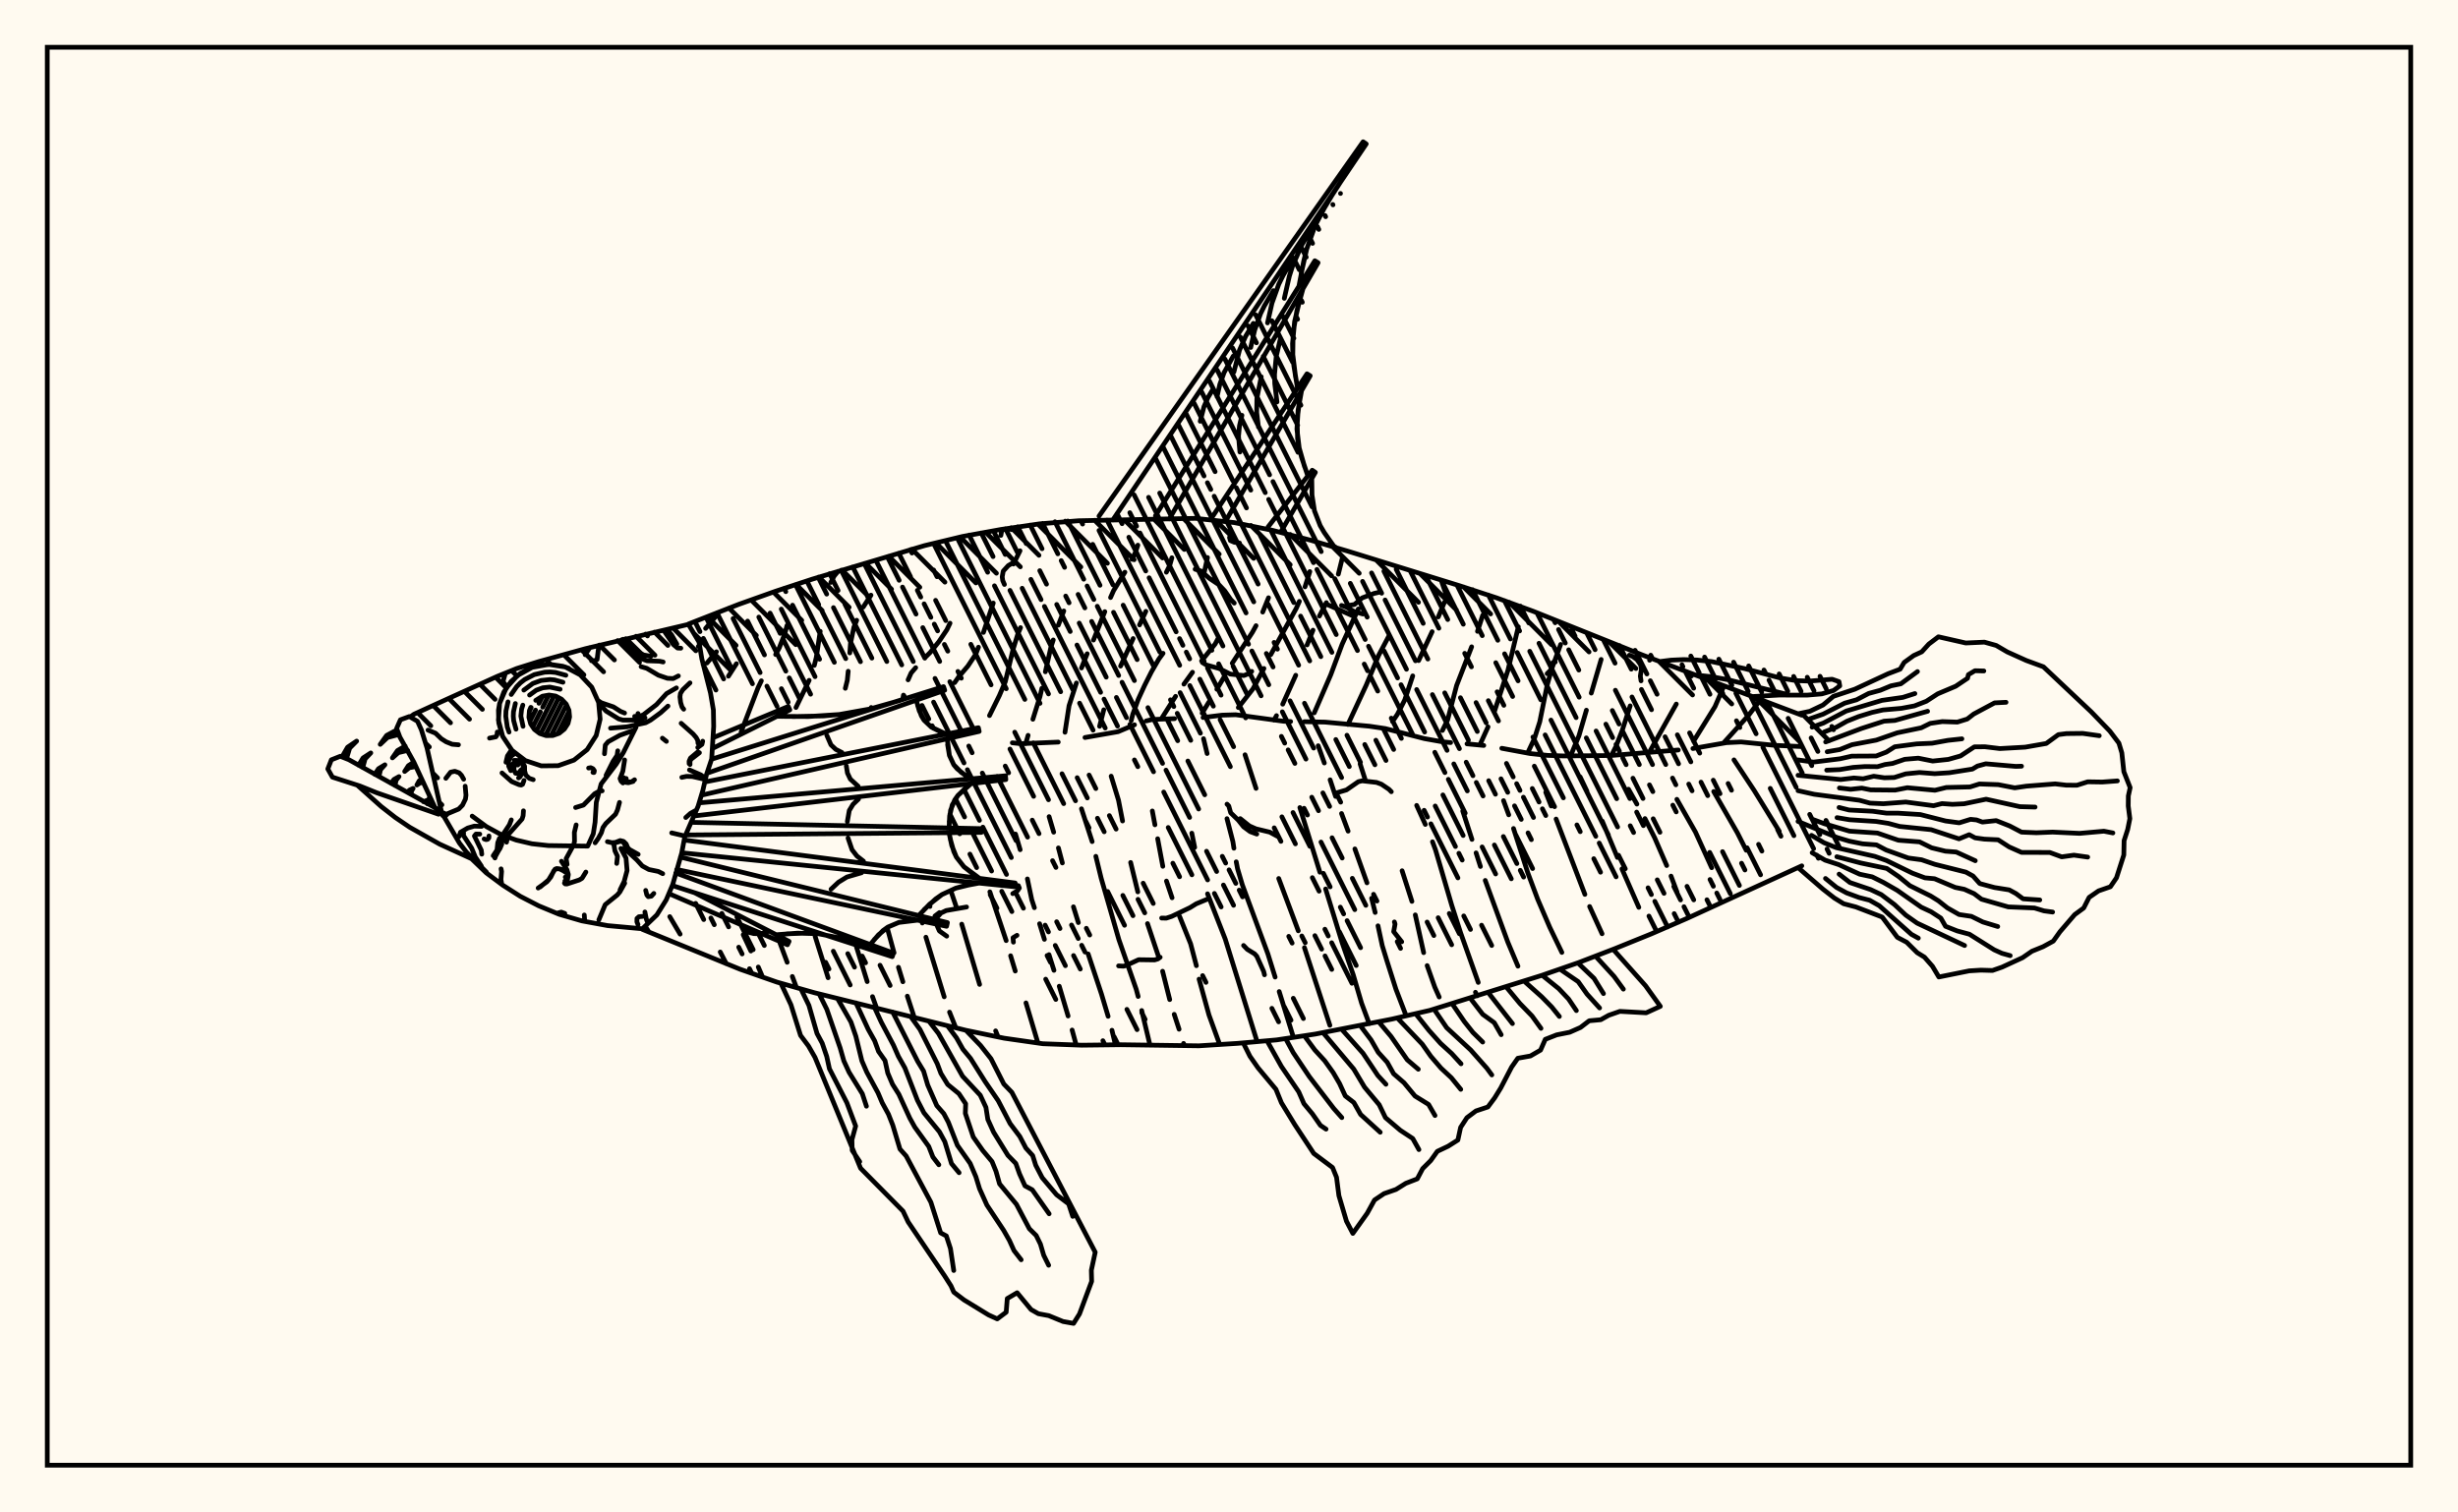 <svg xmlns="http://www.w3.org/2000/svg" width="520" height="320"><rect x="0" y="0" width="520" height="320" fill="floralwhite"/><rect x="10" y="10" width="500" height="300" stroke="black" stroke-width="1" fill="none"/><path stroke="black" stroke-width="1" fill="none" stroke-linecap="round" stroke-linejoin="round" d="
M 145.64 132.03 156.27 127.87 164.05 125.1 171.89 122.52 195.62 115.43 203.65 113.5 211.77 112.02 219.94 110.83 228.17 110.18 252.92 109.67 261.13 110.57 269.22 112.21 277.21 114.28 285.13 116.61 308.79 123.93 316.63 126.5 324.39 129.34 347.38 138.55 381.18 151.32 
M 381.18 183.19 356.86 194.33 349.28 197.61 341.63 200.71 333.93 203.67 326.13 206.38 302.49 213.77 294.45 215.62 278.24 218.79 270.08 220.02 261.86 220.75 253.62 221.27 237.11 221.04 228.86 221.14 220.61 220.83 212.44 219.66 204.35 217.99 172.31 210.04 164.36 207.79 156.57 205.07 135.9 196.63 
M 200.19 155.36 202.77 155.5 
M 214.16 157.16 215.98 157.35 223.88 157.01 
M 229.53 156.04 236.54 154.81 240.01 153.35 
M 242.48 152.53 243.81 152.22 248.48 152.05 
M 254.51 151.81 258.53 151.31 261.43 151.22 271.54 152.6 273.04 152.66 
M 275.95 152.69 280.32 152.78 289.71 153.65 293.07 154.15 301.32 156.27 305.14 156.95 306.89 157.11 
M 310.35 157.38 313.9 157.72 
M 317.71 158.32 323.69 159.43 327.36 159.82 330.77 159.94 340.79 159.85 355.05 158.68 
M 358.14 158.37 365.24 157.13 368.33 156.98 375.35 157.69 381.18 157.96 
M 136.48 195.95 137.3 197.21 
M 141.69 193.94 143.88 197.64 
M 151.28 130.59 149.27 132.96 
M 147.17 191.13 148.88 194.56 
M 152.37 201.42 153.66 203.91 
M 151.57 137.9 149.56 140.28 
M 157.23 197.76 158.85 201.21 
M 160.42 204.6 161.34 206.74 
M 155.8 140.42 154.1 143.07 
M 164.35 197.76 166.53 203.6 
M 167.62 206.6 168.5 208.96 
M 166.49 132.35 166.05 134.03 164.85 137.09 164.09 138.48 
M 161.07 144.04 160.37 145.5 156.79 154.85 
M 172.44 198.1 175.19 206.87 
M 177.3 120.88 176.48 121.86 175.76 123.23 
M 173.52 133.57 172.69 139.08 172.27 140.78 
M 171.18 143.94 168.39 149.69 
M 180.97 199.64 183.46 207.69 
M 184.58 210.86 185.44 213.26 
M 184.26 125.92 182.62 128.44 
M 181.24 131.23 180.64 132.72 179.92 136.18 179.78 138.15 
M 179.44 142.02 179.25 143.94 178.83 145.63 
M 187.68 196.25 189.14 201.59 
M 190.07 204.65 191.01 207.72 
M 191.95 210.76 193.43 215.3 
M 184.3 149.69 184.2 149.96 
M 194.62 193.41 195.12 195.29 
M 195.88 198.29 199.75 210.9 
M 200.88 214.14 202.21 217.47 
M 200.98 131.85 200.31 133.25 198.64 135.74 196.78 138.05 195.73 139.09 
M 193.72 141.26 192.75 142.39 192.11 143.84 
M 191.13 147.07 190.96 148.02 
M 201.26 188.77 202.42 192.21 
M 203.46 195.53 207.24 208.28 
M 210.63 218.11 211.15 219.39 
M 215.79 116.53 214.4 119.34 
M 210.13 127.59 208.05 133.81 
M 207 136.93 206.42 138.43 204.75 140.94 202.82 143.19 201.96 144.43 
M 209.41 188.69 212.86 199.01 
M 213.8 202.22 214.78 205.45 
M 217.05 212.19 219.58 220.68 
M 215.9 132.79 215.29 134.26 214.3 137.45 212.68 144.22 211.42 147.17 209.33 151.4 
M 214.83 176.46 215.82 179.78 
M 217.35 185.96 218.27 190.34 218.83 192.05 
M 219.93 195.44 220.95 198.74 
M 221.92 201.98 222.97 205.3 
M 224.09 208.66 225.96 214.96 
M 226.81 217.93 227.58 220.75 
M 225.05 129.26 223.89 132.28 
M 222.82 135.4 222.31 136.99 221.15 142.14 
M 220.41 145.63 220.02 147.35 218.51 152.18 
M 217.5 155.58 216.98 157.35 
M 221.94 172.78 222.91 176.07 
M 223.91 179.4 224.75 182.58 
M 227.09 191.86 228.13 195.2 
M 230.2 201.83 233.02 210.31 234.43 215.03 
M 235.24 217.98 235.89 220.7 
M 240.72 115.34 240.18 116.92 239.49 118.34 
M 237.98 121.06 235.58 124.97 234.94 126.42 
M 233.73 129.41 231.33 135.42 
M 230 138.31 228.79 141.33 
M 227.72 144.5 226.16 149.31 225.3 154.93 
M 228.79 171.12 231.05 178.06 
M 231.83 181.18 232.96 185.81 236.71 198.82 240.37 209.3 240.78 210.83 
M 241.53 213.8 243.27 221.07 
M 247.92 118.01 247.45 119.66 246.75 121.07 
M 242.41 129.34 241.07 132.22 
M 239.72 135.1 237.06 140.93 
M 233.51 150.17 232.62 153.67 
M 235.07 164.22 236.62 169.29 237.48 173.7 
M 239.19 182.48 240.71 188.7 
M 242.76 195.41 245.07 202.32 
M 245.95 205.49 247.46 211.49 
M 248.41 214.61 249.44 217.76 
M 250.39 220.76 250.52 221.2 
M 255.45 117.96 254.69 121.43 
M 246.05 138.22 245.15 139.45 243.58 142.17 242.14 145.03 240.79 147.98 239.64 151.14 239.31 152.47 
M 243.78 171.58 244.33 174.51 
M 244.91 177.46 246 183.29 
M 246.77 186.41 247.96 189.95 
M 249.54 193.87 251.88 199.68 253.1 204.32 
M 253.67 207.16 255.76 214.74 258.03 220.99 
M 257.82 134.84 257.08 136.24 254.2 139.83 
M 252.28 142.23 250.46 144.75 
M 248.7 147.33 245.72 152.04 
M 252.13 176.28 252.74 179.29 
M 255.46 189.11 259.2 198.67 265.81 219.95 
M 268.36 126.47 267.13 129.5 
M 265.72 132.38 264.96 133.77 260.68 140.33 
M 259.06 143.07 257.43 145.83 
M 255.75 148.53 254.32 150.88 
M 254.61 156.29 255.37 159.43 
M 259.57 173.21 260.82 178.05 261.04 179.46 
M 261.53 182.34 261.81 183.8 262.81 187.17 268.23 201.83 269.76 206.73 
M 270.62 209.79 273.63 219.48 
M 277.1 120.93 276.08 124.16 
M 274.89 127.23 274.23 128.71 268.84 138.5 
M 267.39 141.43 265.08 145.73 261.97 149.7 
M 263.39 159.69 265.72 166.8 
M 270.52 185.87 274.66 196.94 
M 275.96 200.5 281.34 216.94 
M 283.97 118.08 283.13 121.48 
M 280.6 127.5 279.13 130.34 
M 277.77 133.33 276.52 136.45 
M 274.12 142.87 271.36 148.99 
M 270.05 151.41 269.51 152.37 
M 274.99 170.86 279.23 184.54 
M 280.44 188.08 283.96 199.53 286.28 206.23 288.05 212.25 289.67 216.6 
M 287.36 128.84 283.93 136.32 281.53 142.76 278.04 150.82 
M 278.87 157.78 280.17 161.43 
M 281.39 164.99 282.55 168.51 
M 283.81 172.12 285.2 175.85 
M 286.63 179.61 289.19 186.79 
M 290.17 190.05 290.92 193.06 
M 291.52 195.88 292.42 200.07 293.37 203.17 295.32 209.3 297.39 214.69 
M 293.93 134.36 291.64 138.69 289.03 144.96 285.16 153.28 
M 287.74 161.62 288.83 165.02 
M 296.62 184.23 298.7 190.71 
M 299.41 193.57 301.18 201.56 
M 301.92 204.3 303.53 208.84 304.47 210.95 
M 305.58 127.4 304.28 130.53 
M 302.97 133.65 300.12 139.76 
M 298.87 143 297.18 148.09 295.65 151.09 294.59 152.67 
M 299.7 170.41 301.53 174.43 
M 303.05 178.1 303.69 179.82 307.13 191.56 309 197.36 312.73 207.86 
M 313.67 130.18 312.57 133.58 
M 311.33 136.85 308.15 145.04 306.25 152.31 305.15 154.55 
M 309.45 171.59 311.4 177.6 
M 312.27 180.45 313.19 183.33 
M 314.21 186.28 318.98 199.32 321.13 204.42 
M 321.21 132.6 319.01 141.82 316.16 150.51 
M 314.8 153.79 313.08 157.59 
M 318.08 169.4 319.18 172.4 
M 320.19 175.29 323.22 184.69 325.3 190.25 327.86 196.2 330.42 201.51 
M 330.16 136.35 328.32 141.39 327.3 144.99 325.74 152.72 324.61 156.27 323.17 159.34 
M 327.01 167.63 328.16 170.53 
M 329.2 173.29 335.29 189.23 
M 336.29 191.8 338.92 197.56 
M 338.73 139.52 336.64 146.65 
M 335.61 150.26 334.03 155.67 332.26 159.94 
M 334.28 164.36 335.72 167.38 
M 338.96 173.72 342.17 181.42 
M 343.13 183.84 346.7 191.97 
M 349.22 139.25 348.98 139.69 
M 344.87 149.34 343.17 154.6 341.85 157.95 340.89 159.85 
M 344.52 166.98 346.29 170.13 
M 348 173.19 350.05 177.26 352.6 183.13 
M 353.51 185.36 354.78 188.73 
M 358.03 142.6 357.82 143.04 
M 354.63 148.96 348.96 159.09 
M 354.75 169.12 358.68 176.04 362.11 183.59 
M 364.71 145.13 362.81 149.51 358.28 156.83 
M 362.54 167.47 367.55 176.2 369.42 179.9 
M 372.43 148.05 369.89 151.37 364.59 157.23 
M 366.83 160.77 371.1 167.24 376.41 175.88 
M 288.32 129.91 286.49 129.38 284.82 128.45 283.8 128.09 
M 255.29 190.3 253.07 191.22 251.76 192.03 247.87 193.89 246.74 194.26 245.75 194.24 
M 261.11 127.6 260.38 126.86 259.09 125 257.88 123.72 255.83 122.35 254.09 120.82 252.83 120.43 
M 198.29 194.05 199.06 193.18 200.17 192.65 204.48 191.9 
M 211.74 113.28 211.9 112.34 212.46 111.92 
M 213.33 111.79 214 112.06 
M 264.81 142.05 264 142.6 263.14 142.93 260.27 142.62 257.89 141.43 255.2 140.69 254.36 140.17 
M 270.44 177.04 268.62 176.06 265.7 175.36 264.32 174.75 262.38 173.2 
M 215.15 197.89 214.31 198.4 214.39 199.34 
M 306.38 127.07 304.89 122.76 
M 214.45 187.3 215.44 187.38 215.65 187.88 215.25 188.47 214.25 189.07 
M 200.28 198.07 198.73 196.97 197.76 194.72 197.79 193.81 198.75 193.08 
M 286.19 130.3 280.74 127.88 
M 162.62 197.05 160.95 197.56 159.47 197.53 158.12 197.18 157.55 196.62 
M 262.22 114.89 261.12 114.73 260.29 114.37 260.11 113.72 260.53 112.78 
M 265.88 176.47 264.47 175.95 263.08 174.92 261.96 173.52 260.36 171.97 259.95 170.51 259.58 170.14 
M 245.44 202.53 244.96 202.89 244.25 203.1 240.88 203.05 238.22 204.28 237.7 204.42 236.64 204.36 
M 294.34 167.51 293.84 167 292.24 165.92 291.21 165.54 288.17 165.2 287.36 165.39 284.85 167.13 282.93 167.7 
M 327.3 142.53 328.03 141.79 328.54 140.15 329.03 140.07 
M 267.51 206.25 267.33 205.53 265.87 202.31 265.42 201.81 263.87 200.86 263.08 200.04 
M 296.54 199.26 294.84 197.11 295.13 195.51 294.99 195.06 
M 347.17 144.05 347.02 143.06 347.26 141.47 347.06 140.61 346.31 139.56 345.4 138.89 344.7 138.62 
M 212.49 123.66 212.13 122.82 212.02 122.05 212.24 120.83 213.3 119.67 214.83 118.76 
M 291.84 125.29 290.68 125.56 288.17 126.5 286.54 127.9 285.29 128.1 
M 232.5 109.2 288.37 30 289.03 30.45 235.43 110 
M 244.44 109.12 278.16 55.17 278.84 55.59 247.36 109.82 
M 256.44 109.42 276.5 79.09 277.18 79.51 259.22 110.36 
M 268.28 111.46 277.61 99.49 278.27 99.94 270.93 112.6 
M 281.36 115.04 282.59 115.8 
M 283.61 38.49 280.7 43.01 278.23 47.72 276.44 52.69 275.8 55.28 274.79 60.57 
M 275.65 61.09 274.37 65.71 273.56 70.35 273.5 75.03 273.72 77.39 274.49 82.12 
M 275.35 82.65 274.62 86.73 274.37 90.78 274.85 94.78 275.35 96.75 276.67 100.69 
M 277.51 101.25 277.56 104.74 278.08 108.08 279.29 111.2 280.15 112.67 282.16 115.53 
M 282.13 40.74 279.39 45.33 278.23 47.72 276.44 52.69 275.26 57.91 
M 277.88 47.66 275.42 51.8 273.49 56.15 272.77 58.42 271.7 63.12 
M 273.64 54.58 271.45 58.26 270.52 60.16 269.09 64.14 268.15 68.32 
M 269.39 61.5 267.48 64.72 266.67 66.38 265.42 69.87 264.59 73.52 
M 265.15 68.42 263.5 71.18 262.22 74.08 261.03 78.72 
M 260.9 75.34 258.96 78.83 258.06 81.32 257.47 83.93 
M 256.66 82.26 255.56 84.1 254.71 86.03 253.91 89.13 
M 274.98 63.4 273.88 68.02 273.44 72.69 273.5 75.03 274.08 79.75 
M 270.9 71.55 270 75.37 269.63 79.22 269.68 81.16 270.15 85.05 
M 266.82 79.71 265.9 84.23 265.86 87.28 266.23 90.35 
M 262.74 87.87 262.22 90.07 262.01 92.29 262.31 95.64 
M 274.95 84.69 274.41 88.76 274.51 92.79 274.85 94.78 275.98 98.72 
M 150.88 156.08 166.76 149.47 167.09 150.2 150.73 158.36 
M 150.54 160.63 199.61 145.28 199.86 146.04 149.56 163.6 
M 149.1 165.45 206.98 153.97 207.15 154.75 148.39 168.25 
M 147.9 169.87 212.71 164.14 212.79 164.94 146.8 172.64 
M 146.22 173.99 207.62 175.32 207.61 176.12 145.04 176.66 
M 144.74 177.73 214.77 186.82 214.68 187.61 144.22 180.43 
M 143.95 181.34 200.43 195.2 200.25 195.98 143.15 183.96 
M 142.96 184.7 189.02 201.65 188.76 202.41 142.22 187.35 
M 146.94 188.87 166.93 199.17 166.59 199.89 141.5 189.06 
M 164.36 151.56 171 151.6 177.56 151.17 184.01 150.01 187.2 149.17 193.52 147.18 
M 193.84 148.14 194.48 150.41 195.48 152.37 197.03 153.84 200.18 155.32 
M 200.39 156.3 200.85 159.83 201.78 161.81 203.36 163.42 205.35 164.79 
M 205.45 165.79 202.65 168.3 201.45 170.3 200.9 172.63 200.78 175.17 
M 200.77 176.18 201.35 178.9 202.33 181.35 203.93 183.39 207.23 185.84 
M 207.12 186.84 203.79 187.46 202.2 187.91 199.27 189.27 196.69 191.28 194.34 193.71 
M 194.11 194.69 190.14 195.17 187.83 196.15 185.85 197.78 184.09 199.84 
M 183.76 200.79 179.58 199.1 177.46 198.41 173.15 197.56 168.72 197.43 164.22 197.77 
M 167.69 151.61 174.29 151.47 177.56 151.17 184.01 150.01 190.37 148.21 
M 194.14 149.3 194.92 151.45 195.48 152.37 197.03 153.84 199.06 154.88 
M 174.92 155.59 175.79 157.59 176.8 158.54 178.12 159.22 
M 200.47 157.52 200.85 159.83 201.78 161.81 202.5 162.66 204.32 164.12 
M 179.04 162.05 179.28 163.56 179.89 164.84 181.54 166.35 
M 204.44 166.59 202.65 168.3 201.97 169.26 201.1 171.43 200.81 173.89 
M 181.62 169.07 180.46 170.18 179.67 171.48 179.26 173.81 
M 201.04 177.56 201.78 180.17 202.33 181.35 203.93 183.39 206.06 185.07 
M 179.41 177.32 180.25 179.78 181.28 181.11 182.67 182.2 
M 205.44 187.12 202.2 187.91 199.27 189.27 197.94 190.2 195.5 192.46 
M 182.27 184.65 179.18 185.55 177.39 186.65 175.81 188.13 
M 192.75 194.78 190.14 195.17 187.83 196.15 186.8 196.89 184.96 198.78 
M 181.67 199.91 177.46 198.41 173.15 197.56 170.94 197.41 166.47 197.57 
M 204.35 217.99 207.44 221.2 209.65 224 212.36 229.35 214.06 231.11 231.7 264.94 230.88 268.75 230.94 271.11 228.37 278 227.12 280 224.89 279.6 221.87 278.36 219.67 277.95 218.12 277.07 215.18 273.51 213.09 274.74 212.86 277.63 210.97 279.05 209.13 278.21 203.95 275.04 201.78 273.39 201.18 272.05 199.85 269.97 192.12 258.53 191.04 256.25 182.06 247.17 172.42 223.72 171.04 221.31 169.36 219.07 167.33 212.59 165.23 208.1 
M 200.46 217.05 202.35 219.58 203.71 221.99 205.32 223.93 208.4 228.83 211.18 232.89 213.69 237.72 215.74 240.45 217.03 242.91 218.47 244.49 219.11 246.53 220.49 249.18 223.52 252.78 226.07 254.71 226.94 257.36 
M 196.57 216.12 198.53 218.64 203.63 227.7 207.38 231.72 208.58 234.29 208.98 236.85 210.2 239.54 213.23 244.45 214.9 246.16 215.69 248.37 216.84 250.9 218.38 251.73 221.95 256.81 
M 192.7 215.14 194.62 217.8 198.28 225.05 199.05 227.1 200.49 229.45 202.86 231.39 204.29 233.53 204.22 235.56 205.9 240.56 207.91 243.42 209.87 245.76 210.71 247.83 211.46 250.48 215.03 254.8 217.76 259.97 219.21 261.4 220.11 263.23 220.8 265.58 221.85 267.7 
M 188.84 214.11 194.14 224.56 195.39 226.62 196.26 229.55 198.18 233.92 199.66 235.61 200.62 237.42 202.54 242.32 205.24 246.14 206.45 248.97 207.23 251.51 208.78 254.96 212.33 260.31 213.55 262.46 214.51 264.58 216.03 266.54 
M 184.97 213.08 186.45 216.29 189.01 221.12 190.05 223.49 191.43 225.94 194.09 232.8 195.46 235.44 198.74 239.46 199.88 241.56 201.29 246.18 202.9 248.12 
M 181.08 212.18 183.69 217.81 185.04 220.22 185.86 222.46 187.23 224.4 187.81 227.04 188.82 229.41 190.15 231.51 192.47 236.57 193.52 238.46 196.48 242.56 197.36 244.8 198.62 246.44 
M 177.19 211.28 180.02 216.23 181.06 219.25 182.33 224.44 183.37 226.84 185.74 231.21 186.64 233.33 187.95 235.73 188.87 238.06 190.39 243.12 191.7 244.58 196.93 254.36 199 260.85 200.2 261.49 201.07 264.16 201.77 268.81 
M 173.31 210.31 174.91 213.54 177.74 221.73 178.52 224.46 179.62 226.86 182.43 231.41 183.3 234.05 
M 169.45 209.25 171.13 212.72 172.84 218.66 173.94 220.71 174.9 223.53 175.47 226.13 179.16 233.32 181.02 238.25 180.23 241.14 180.28 243.39 181.88 245.78 
M 341.27 200.86 348.12 208.56 351.25 212.92 348.25 214.29 342.7 213.98 340.33 214.81 338.65 215.75 336.21 215.97 334.36 217.39 332.08 218.4 329.33 218.95 326.91 219.9 325.91 222.18 323.77 223.42 321.1 223.9 319.79 225.77 317.48 230.21 316.2 232.29 314.77 234.21 312.24 235.05 310.33 236.48 309 238.53 308.42 241.21 306.35 242.52 304.07 243.6 302.67 245.56 300.97 247.25 299.83 249.42 297.41 250.36 295.33 251.66 292.81 252.54 290.78 253.9 289.24 256.7 286.2 260.96 284.85 258.38 283.25 252.97 282.75 249.09 281.91 247.02 277.93 244.04 273.91 237.94 271.09 233.32 269.93 230.47 266.15 225.94 264.43 223.48 263.03 220.68 
M 337.53 202.29 341.47 206.59 343.43 209.28 
M 333.8 203.72 337.22 206.99 339.22 210.22 
M 330.05 205.08 333.87 207.69 335.75 210.34 338.4 213.26 
M 326.25 206.34 329.76 209.17 331.84 211.37 333.49 213.82 
M 322.46 207.6 326.16 210.9 328.27 213.05 329.89 215.06 
M 318.64 208.8 321.55 212.32 324.11 214.96 326 217.58 
M 314.83 209.98 319.97 216.57 
M 311.01 211.16 313.68 214.61 316.12 216.38 317.58 218.92 
M 307.19 212.33 309.78 216.14 311.61 218.45 313.67 220.48 
M 303.36 213.5 306.05 217.44 311.13 222.15 314.55 226.01 315.6 227.43 
M 299.49 214.48 302.29 218 304.76 220.76 307.1 222.89 309.09 225.07 
M 295.59 215.36 300.89 220.92 302.7 223.49 304.85 225.99 307.04 228.03 309.03 230.48 
M 291.69 216.22 294.28 219.29 297.71 224.23 300.05 226.23 
M 287.77 217 290.06 220.03 291.57 222.65 293.47 224.75 294.82 227.17 297.03 229.09 299.35 231.9 302.22 233.67 303.58 236.02 
M 283.84 217.77 288.35 222.84 291.48 227.54 293.2 229.41 
M 279.91 218.5 286.39 226.19 288.67 230.01 291.78 233.74 293.1 236.47 296.25 239.15 298.87 240.88 300.18 243.23 
M 275.98 219.2 278.15 222.14 280.25 224.43 282.03 226.92 283.39 229.25 284.6 231.88 286.41 233.27 287.84 235.79 291.99 239.56 
M 272.03 219.83 273.58 222.7 277 227.8 282.16 234.53 283.87 236.46 
M 268.05 220.21 271.09 225.64 274.75 231.01 275.85 233.51 277.64 235.66 279.34 238.1 280.53 238.9 
M 380.38 151.02 382.88 150.49 385.67 149.16 387.86 147.33 392.39 145.82 399.43 142.55 401.98 141.58 402.83 140.16 404.85 138.7 406.56 137.91 408.05 136.27 410.08 134.73 415.86 136.04 419.81 135.86 422.3 136.56 424.64 137.93 428.66 139.74 432.3 141.08 442.41 150.61 446.33 154.67 448.26 157.22 448.88 159.28 449.31 163.27 450.64 166.64 450.26 168.4 450.24 170.53 450.58 173.2 450.12 175.5 449.36 177.85 449.3 180.89 447.75 185.72 446.46 187.62 443.96 188.49 441.96 189.87 440.82 192.11 438.91 193.51 435.79 197.14 434.38 199.12 432.22 200.3 429.86 201.26 427.89 202.62 423.55 204.62 421.51 205.33 419.07 205.26 416.61 205.41 410.17 206.71 408.82 204.44 407.13 202.51 405.59 201.56 403.37 199.36 401.39 198.32 398.19 194.03 392.61 191.89 390.03 191.21 388.06 190 385.66 188.13 380.38 183.55 
M 382.96 152.05 385.7 151.09 390.25 148.77 392.76 148.06 395.32 146.72 397.77 146.05 400.04 145.11 402.13 144.68 405.65 142.09 
M 383.36 153.85 385.77 152.97 390.57 150.44 398.14 148.18 402.55 147.55 405.1 146.74 
M 385.93 154.87 388.5 153.85 390.71 152.6 393.19 151.61 396.04 150.73 398.34 150.21 402.24 149.87 405.01 149.35 407.52 148.37 409.93 146.8 413.74 145.19 416.24 143.51 416.42 142.74 417.81 141.91 419.69 141.96 
M 386.22 156.98 393.8 154.13 398.58 152.58 400.87 152.43 407.79 150.49 
M 386.55 159.05 389.21 158.59 391.8 157.56 396.94 156.59 401.36 155.05 406.44 153.99 408.35 153.05 410.9 152.67 414.08 152.78 416.18 152.13 417.55 151.07 421.96 148.71 424.38 148.59 
M 380.38 160.78 383.65 161.24 389.28 160.54 391.75 159.98 396.91 159.95 399.08 159.12 400.84 158 405.5 157.39 408.74 157.25 412.1 156.64 415.05 156.32 
M 386.44 162.95 389.2 162.83 392.03 162.36 394.55 162.18 397.19 162.21 398.78 161.75 400.37 161.53 402.96 160.65 405.82 160.41 408.87 161.02 412.17 160.67 414.76 159.94 417.69 158.01 419.96 158 423.08 158.38 428.44 158.08 432.9 157.3 435.46 155.43 437.17 155.21 440.62 155.17 444.11 155.66 
M 380.38 164.03 389.41 164.93 392.21 164.6 394.16 164.77 396.4 164.23 398.64 164.56 400.73 164.5 403.16 163.73 406.08 163.44 409.3 163.69 412.4 163.49 417.27 162.72 418.34 162.08 420.1 161.6 426.44 162.15 427.66 162.11 
M 389.13 166.72 391.51 167 393.87 166.74 395.77 167.12 400.91 167.17 403.5 166.66 409.35 167.2 411.76 166.61 416.76 166.5 418.75 165.87 422.74 166.01 426.22 166.69 428.69 166.33 434.78 165.85 437.11 166.12 439.38 166.14 441.67 165.41 444.74 165.46 447.94 165.22 
M 380.38 167.29 383.8 168.05 393.38 169.32 395.6 169.92 398.43 170.05 403.17 169.69 409.05 170.47 410.84 170.02 413.05 170.18 415.51 170.06 420.17 169.09 427.31 170.67 430.53 170.76 
M 389.06 170.84 391.18 171.38 396.18 171.64 399.08 172.04 401.48 172.04 406.26 172.34 411.6 173.7 414.48 174.09 416.88 173.35 418.15 173.48 419.39 173.93 422.3 173.62 425.15 174.75 427.66 176.06 430.8 176.19 434.24 176.05 439.94 176.32 445.09 175.86 446.99 176.23 
M 388.63 172.99 391.29 173.44 396.91 173.8 399.47 174.2 401.87 174.85 408.55 175.54 414.43 177.48 416.59 176.6 417.84 177.27 419.79 177.54 422.71 177.68 425.05 179.19 427.67 180.35 433.63 180.36 436.16 181.29 438.75 180.93 441.66 181.34 
M 383.35 173.31 385.96 174.28 391.27 175.85 397.18 176.25 401.6 177.77 406.09 178.12 408.65 179.38 411.55 180.09 413.85 180.27 417.88 182.11 
M 380.38 173.79 388.65 177.2 391.23 177.97 394.02 178.53 396.98 178.76 399.02 179.84 403.69 181.53 406.52 181.91 409.33 182.87 415.9 184.52 417.4 185.34 418.83 186.94 421.94 187.78 425.06 188.28 426.48 189.05 427.99 190.17 431.52 190.41 
M 383.23 176.74 385.89 178.31 388.46 179.34 396.6 181.18 399.09 182.06 404.58 184.74 407.23 185.73 409.27 185.92 413.64 187.76 415.55 188.15 417.62 189.07 419.19 190.25 424.85 191.88 430.4 192.11 432.41 192.72 434.24 192.97 
M 388.59 181.26 393.66 182.59 399.16 183.74 401.71 185.49 404.04 187.39 408.43 189.56 410.08 190.59 411.98 192.09 414.45 193.49 417.06 193.88 419.48 195.07 422.63 196.03 
M 383.37 180.42 386.11 181.99 388.99 182.93 393.43 184.96 396.07 185.52 398.47 186.71 401.39 188.39 406.45 191.94 408.54 192.91 410.59 194.25 411.58 195.98 414.05 196.96 416.64 197.66 421.88 200.96 423.52 201.7 425.27 202.19 
M 389.07 184.94 391.36 186.72 395.71 188.2 397.98 189.27 400.78 191.38 403.18 193.62 405.57 195.31 415.62 200.05 
M 386.19 185.86 388.53 187.76 390.64 188.91 393.29 189.89 395.53 190.47 397.57 191.63 404.35 197.67 405.83 198.49 
M 351.04 139.98 353.5 139.67 356.15 139.55 359.01 139.64 362.12 139.98 369.14 141.47 376.67 143.46 379.99 144.01 382.85 144.1 387.59 143.71 389.05 144.22 389.21 145.13 387.9 146.09 385.41 146.81 382.33 147.07 376.37 147.06 370.6 147.38 
M 358.83 142.83 362.12 143.18 365.5 143.8 377.79 146.85 
M 86.76 151.7 87.57 151.12 91.41 149.36 105.14 143.13 109.31 141.44 113.96 139.98 123.87 137.24 145.64 132.1 147.88 135.84 148.48 139.41 150.31 146.63 150.92 150.2 150.98 153.69 150.56 160.57 149.46 163.88 148.69 167.24 147.69 170.57 144.86 177.09 144.22 180.47 142.32 187.13 140.94 190.4 138.96 193.57 135.9 196.51 128.56 195.84 123.11 194.84 118.29 193.44 113.99 191.66 110.07 189.64 106.38 187.29 102.86 184.67 99.75 181.68 97.19 178.37 93.35 171.78 
M 134.97 150.96 134.54 153.9 131.86 159.25 130.35 161.69 127.17 165.86 126.15 169.76 125.89 173.97 125.51 176.41 124.33 179.02 115.98 178.9 112.53 178.52 109.21 177.74 106.01 176.58 102.89 174.88 99.89 172.67 
M 92.06 170.95 87.53 161.2 84.6 155.95 83.91 154.11 84.71 152.29 86.6 151.6 88.32 152.6 89.14 154.41 90.33 158.23 93.4 171.76 
M 92.78 172.27 79.72 167.74 76.12 166.29 70.32 164.42 69.35 162.69 70.1 160.76 71.99 160.01 73.8 160.73 93.2 171.55 
M 106.35 155.81 105.44 152.37 105.7 148.82 107.1 145.55 109.48 142.92 112.59 141.19 116.09 140.57 119.6 141.12 122.74 142.78 125.18 145.38 126.64 148.62 126.96 152.16 126.13 155.61 124.21 158.61 121.43 160.82 118.08 162 114.52 162.04 111.15 160.92 108.32 158.76 106.35 155.81 
M 106.22 155.5 105.51 152.93 105.45 150.26 105.67 148.94 106.59 146.43 108.1 144.22 110.1 142.45 112.48 141.23 113.76 140.85 116.42 140.57 119.06 140.96 120.33 141.39 
M 107.69 154.89 107.32 153.81 107 151.56 107.04 150.42 107.47 148.5 
M 108.15 146.94 109.3 145.28 110.1 144.47 111 143.77 113.03 142.73 115.24 142.22 116.38 142.17 117.52 142.27 119.71 142.87 
M 109.17 154.28 108.67 152.47 108.59 151.53 108.63 150.59 109.03 148.85 
M 110.82 146.01 112.72 144.61 114.48 143.97 116.35 143.77 117.29 143.85 119.1 144.35 
M 110.65 153.67 110.19 151.5 110.35 150.02 110.61 149.19 
M 112.03 147.06 113.45 146.03 114.84 145.52 116.32 145.37 118.49 145.83 
M 112.26 153.15 111.89 151.77 112 150.35 112.29 149.66 
M 113.34 148.18 114.75 147.3 116.15 147.05 117.56 147.27 118.81 147.94 119.79 148.97 120.37 150.27 120.5 151.69 120.17 153.07 119.4 154.26 118.29 155.15 116.95 155.62 115.53 155.64 114.18 155.19 113.05 154.33 112.26 153.15 
M 112.37 149.7 111.99 150.46 
M 114.77 147.3 114.02 148.8 
M 113.3 150.24 112.11 152.61 
M 116.08 147.06 114.81 149.62 
M 114.32 150.6 112.71 153.82 
M 117.21 147.22 115.55 150.53 
M 115.41 150.81 113.48 154.66 
M 118.21 147.62 114.38 155.26 
M 119.09 148.24 115.41 155.6 
M 119.85 149.12 116.6 155.63 
M 120.39 150.45 117.98 155.26 
M 98.62 180.23 102.91 184.52 
M 92.98 169.79 93.49 170.29 
M 91.57 163.58 92.57 164.58 
M 90.03 157.24 90.83 158.04 
M 88.35 150.77 91.14 153.56 
M 91.64 149.26 95.31 152.93 
M 94.95 147.78 99.33 152.16 
M 98.29 146.32 102.05 150.08 
M 101.55 144.78 104.73 147.96 
M 104.84 143.27 107.11 145.54 
M 108.24 141.88 109.38 143.02 
M 111.81 140.65 112.43 141.28 
M 115.51 139.56 116.61 140.65 
M 119.28 138.53 123.53 142.78 
M 123.02 137.48 127.69 142.14 
M 126.82 136.48 129.98 139.63 
M 130.67 135.53 135.29 140.15 
M 134.56 134.62 138.56 138.63 
M 138.48 133.74 141.29 136.56 
M 142.42 132.89 147.21 137.69 
M 103.44 176.87 103.42 177.28 103.18 177.57 102.84 177.65 102.42 177.5 
M 124.52 162.5 124.97 162.42 125.45 162.64 125.74 163.06 125.67 163.43 
M 147.97 159.26 146.19 160.64 145.97 161.05 145.98 161.76 
M 110.74 171.55 110.67 172.58 110.45 173.28 107.68 176.4 107.41 176.94 107.16 178.19 
M 130.47 182.68 130.63 181.16 130.1 180.04 129.85 178.58 129.5 178.31 128.5 178.08 
M 148.66 156.82 148.5 157.49 147.61 158.15 
M 141.31 149.39 139.78 150.78 137.63 152.36 136.59 152.92 132.64 153.78 129.16 154.06 
M 131.96 164.54 132.06 165.16 132.41 165.54 132.95 165.61 133.93 165.34 
M 117.78 193.23 118.73 192.98 119.49 193.26 
M 126.69 194.61 128.03 191.41 130.59 189.35 131.14 188.7 132.16 186.86 
M 135.01 180.76 133.16 179.73 132.79 179.33 132.47 178.56 131.92 178.02 131.2 177.84 130.18 178.24 129.66 178.28 
M 132.13 150.86 131.27 150.51 129.78 149.56 127.22 148.69 126.43 148.17 
M 145.86 162.9 148.25 163.94 149.28 164.69 
M 136 139.35 134.29 137.97 131.86 135.25 
M 101.92 180.72 101.82 179.89 100.36 176.88 100.69 176.47 101.5 176.48 
M 144.1 153.03 146.63 155.29 147.28 156.05 147.61 156.66 147.67 157.26 
M 144.03 137.14 143.34 137.11 142.46 136.37 140.42 133.38 
M 93.99 172.9 94.72 172.14 97.03 171.18 97.84 170.36 98.47 169.06 98.58 168.25 98.41 166.34 
M 138.32 189.03 137.8 189.61 137.14 189.71 136.84 189.36 136.6 188.39 
M 133.49 180.77 132.49 179.83 132.18 178.67 131.86 178.19 131.29 177.98 130.13 178.34 129.66 178.3 
M 118.78 182.22 119.94 184.01 120.24 185.03 120.06 186.08 119.84 186.39 119.53 186.51 
M 96.99 157.58 95.67 157.47 94.38 156.95 93.36 156.3 92.14 155.13 90.55 154.47 
M 123.79 138.52 124.8 137 
M 108.17 173.47 107.76 174.51 106.44 176.5 106.14 178.39 105.64 179.68 105.14 180.4 
M 106.16 178.6 105.79 179.49 104.92 180.87 104.71 181.53 
M 106.26 177.83 105.64 179.68 104.66 181.46 
M 142.1 176.22 144.95 176.89 
M 109.7 164.59 110.01 164.37 110.28 163.87 110.7 162.15 110.63 161.77 109.75 161 108.95 160.9 
M 121.77 170.85 123.43 170.34 125.8 167.94 126.97 167.29 127.39 167.33 
M 145.08 172.97 146.07 172.09 147.33 171.39 
M 134.97 195.62 134.74 195.05 134.75 194.33 135.16 193.96 135.96 193.88 
M 121.89 174.53 121.51 176.12 121.54 178.01 121.38 178.7 119.77 181.67 119.97 182.88 
M 109.56 161.85 109.31 161.42 108.73 161.35 108.46 161.7 108.37 162.3 
M 108.24 158.63 107.35 159.94 107.04 161.27 
M 108.86 161.89 108.69 162.77 109.06 163.6 109.64 163.66 110.2 162.92 
M 140.98 156.86 140.13 156.18 
M 113.85 187.89 115.71 186.56 116.52 185.57 117.14 184.28 117.48 183.88 118.29 183.8 119.58 184.43 
M 112.81 164.96 111.96 164.67 111.22 163.97 110.99 163.08 110.98 162.1 110.53 161.38 109.79 160.91 108.81 160.87 
M 98.09 164.86 97.63 164.04 97.13 163.51 96.22 163.18 95.33 163.37 94.32 164.67 
M 143.19 136.27 142.09 134.35 141.12 133.17 
M 105.66 177.37 105.3 178.3 105.14 179.85 104.34 181.05 
M 123.61 193.59 123.7 194.94 
M 136.98 134.55 136.59 134.16 
M 136.45 151.86 135.47 152.27 134.5 152.36 131.77 152.35 130.88 152.1 128.22 150.45 126.77 148.88 
M 125.71 163.15 125.62 163.45 125.44 163.42 
M 147.73 136.77 148.05 136.82 
M 97.12 176.98 97.42 176.08 98.95 175.19 100.33 174.79 101.89 174.84 
M 106.2 163.54 108.25 165.36 109.81 166.02 110.26 166.1 110.56 165.94 110.86 165.12 
M 140.29 140.06 139.54 139.9 136.89 139.8 135.67 139.35 133.51 137.44 131.62 135.31 
M 130.69 158.85 130.55 159.81 129.69 161.1 128.22 164.03 
M 143.51 143.01 142.42 143.57 141.19 143.51 139.29 142.86 136.82 141.4 135.63 141.05 
M 105.2 154.88 105.13 155.55 104.9 155.9 103.56 156.17 
M 147.66 159.06 146.07 160.39 145.78 161.06 145.79 161.58 
M 137.73 138.85 136.14 138.57 135.61 138.25 132.42 135.12 
M 125.13 139.8 126.01 139.73 126.32 139.54 126.69 136.52 
M 123.94 184.51 123.13 185.83 122.54 186.18 119.94 187.03 119.57 187.02 119.41 186.85 
M 143.1 145.54 141.01 146.75 138.88 149.08 136.08 151.25 135.18 151.58 134.26 151.57 
M 132.47 164.7 132.56 165.24 132.91 165.45 133.63 165.41 134.24 164.98 
M 101.96 183.81 101.84 183.24 100.55 181.31 99.78 179.45 98.05 176.77 98.07 176.19 
M 131.17 188.28 132.04 186.5 132.66 184.19 132.44 181.55 131.35 179.51 
M 131.06 169.77 130.63 171.37 130.22 172.27 128.16 174.24 127.56 175.09 127.22 176.19 126.57 177.37 125.9 178.32 
M 109.06 159.33 108.17 159.95 107.59 161.01 107.62 162.1 108.06 163.05 
M 145.97 144.48 144.46 145.92 143.95 146.71 143.85 147.44 143.99 148.63 144.28 149.58 144.64 150.05 
M 144.24 164.47 145.25 164.26 146.46 164.29 149.23 164.92 
M 106.15 187.12 105.98 186.07 106.11 184.38 106 183.83 
M 140.2 184.85 139.27 184.38 137.27 183.97 135.89 183.22 134.73 181.94 132.48 179.87 132.22 179.06 
M 136.43 192.95 136.73 194.45 137.08 195.37 
M 132.14 160.78 131.77 163.15 131.17 164.72 131.38 165.28 131.79 165.66 
M 119.59 185.58 119.79 185.7 119.92 186.09 119.73 186.43 119.51 186.39 
M 108.41 158.83 108.29 158.91 
M 133.72 154.64 131.13 155.57 128.65 156.94 128.05 157.65 127.88 159.48 
M 106.92 142.41 106.44 144.1 106.65 144.58 107.05 144.97 
M 114.28 187.66 116.04 186.19 117.42 183.9 117.79 183.75 118.68 183.9 119.81 184.66 
M 93.35 171.78 93.66 172.56 
M 90.92 168.56 90.78 168.95 91.07 168.87 
M 89.21 164.79 88.68 165.2 88.19 166.09 88.86 165.64 89.58 165.58 
M 87.55 161.25 86.39 162 85.61 163.22 86.57 162.44 87.98 162.18 
M 85.72 157.85 84.09 158.8 83.02 160.35 84.27 159.24 86.25 158.77 
M 84.02 154.4 81.79 155.6 80.44 157.49 81.97 156.04 84.4 155.4 
M 93.11 171.71 94.1 172.13 
M 89.59 169.63 90.38 169.32 90.41 170.07 
M 86.22 167.61 86.61 167.18 87.4 166.81 87.05 167.37 87 168.08 
M 82.73 165.73 83.34 164.91 84.41 164.31 83.78 165.1 83.58 166.21 
M 79.28 163.84 80.07 162.64 81.43 161.81 80.51 162.83 80.16 164.29 
M 75.86 161.91 76.8 160.37 78.44 159.3 77.24 160.56 76.74 162.4 
M 72.35 160.15 73.53 158.1 75.45 156.8 73.97 158.29 73.3 160.53 
M 75.56 166.1 80.66 170.65 83.63 172.96 86.68 175.03 93.03 178.61 99.75 181.68 
M 146.79 134.01 154.44 141.66 
M 149.64 130.46 155.72 136.55 
M 154.22 128.65 160.01 134.44 
M 158.9 126.93 168.35 136.39 
M 163.61 125.25 169.61 131.25 
M 168.41 123.65 173.94 129.19 
M 173.23 122.08 179.64 128.49 
M 178.14 120.6 183.55 126 
M 183.1 119.16 188.61 124.67 
M 188.02 117.68 194.59 124.25 
M 192.92 116.19 199.9 123.17 
M 197.99 114.86 206.45 123.33 
M 203.14 113.62 210.8 121.28 
M 208.51 112.6 215.85 119.93 
M 213.95 111.64 219.8 117.49 
M 219.58 110.88 228.66 119.96 
M 225.36 110.26 234.28 119.18 
M 231.58 110.08 239.93 118.43 
M 237.87 109.98 245.94 118.05 
M 244.19 109.9 250.54 116.25 
M 250.42 109.74 257.93 117.24 
M 257.2 110.12 265.22 118.14 
M 264.63 111.16 272.95 119.48 
M 272.94 113.07 281.72 121.85 
M 281.85 115.59 287.55 121.29 
M 291.21 118.55 300.09 127.43 
M 300.49 121.43 308.12 129.06 
M 309.64 124.19 315.35 129.9 
M 319.25 127.41 328.24 136.4 
M 329.72 131.48 336.17 137.93 
M 340.47 135.84 346.09 141.45 
M 350.99 139.96 358.07 147.04 
M 361.22 143.79 366.36 148.94 
M 371.55 147.73 380.78 156.96 
M 381.74 151.53 386.95 156.74 
M 150.39 194.22 151.11 195.65 
M 152.71 193.25 154.14 196.11 
M 156.28 200.4 157 201.83 
M 158.56 204.96 159.05 205.94 
M 155.89 194.02 159.34 200.93 
M 160.27 197.18 161.7 200.04 
M 174.66 203.59 175.38 205.02 
M 176.29 201.25 179.86 208.4 
M 148.74 140.56 151.46 146 
M 179.35 201.77 180.78 204.63 
M 147.01 131.5 148.08 133.64 
M 148.8 135.07 153.09 143.65 
M 182.4 202.28 183.12 203.71 
M 149.35 130.58 154.71 141.3 
M 186.17 204.22 188.31 208.51 
M 151.68 129.65 159.19 144.67 
M 155.09 130.87 160.81 142.31 
M 162.24 145.17 164.39 149.46 
M 165.1 150.89 165.44 151.58 
M 158.16 131.41 161.73 138.56 
M 165.31 145.71 166.74 148.57 
M 160.53 130.56 166.25 142 
M 166.97 143.43 169.11 147.72 
M 162.91 129.72 165.05 134.01 
M 165.77 135.44 171.49 146.88 
M 165.28 128.87 172.43 143.17 
M 196.55 191.41 196.74 191.79 
M 165.88 124.47 166.24 125.18 
M 167.67 128.04 173.39 139.48 
M 168.29 123.69 176.51 140.13 
M 170.69 122.91 173.2 127.91 
M 173.91 129.34 178.92 139.35 
M 173.1 122.13 174.89 125.7 
M 176.32 128.56 182.04 140 
M 201.24 178.4 201.34 178.61 
M 175.52 121.36 177.3 124.94 
M 178.73 127.8 184.45 139.24 
M 200.96 172.25 203.04 176.42 
M 205.19 180.71 206.62 183.57 
M 209.48 189.29 210.91 192.15 
M 177.96 120.65 187.61 139.96 
M 191.19 147.11 191.55 147.82 
M 202.14 169.02 204.06 172.85 
M 205.49 175.71 209.78 184.29 
M 211.92 188.58 214.07 192.87 
M 221.22 207.17 223.36 211.46 
M 180.4 119.94 190.77 140.68 
M 195.06 149.26 196.49 152.12 
M 197.2 153.55 197.48 154.1 
M 203.94 167.03 207.21 173.57 
M 207.93 175 212.93 185.01 
M 215.08 189.3 216.51 192.16 
M 221.51 202.17 222.23 203.6 
M 182.84 119.23 193.21 139.97 
M 197.5 148.55 203.94 161.42 
M 204.65 162.85 213.95 181.44 
M 221.1 195.74 221.81 197.17 
M 223.24 200.03 225.39 204.32 
M 233.32 220.19 233.75 221.04 
M 185.28 118.52 195.65 139.25 
M 197.8 143.54 203.52 154.98 
M 204.95 157.84 205.66 159.27 
M 207.81 163.56 214.96 177.86 
M 223.54 195.02 224.25 196.45 
M 227.11 202.17 228.54 205.03 
M 235.69 219.33 236.55 221.04 
M 187.71 117.78 190.22 122.78 
M 190.93 124.21 193.79 129.93 
M 195.22 132.79 198.8 139.94 
M 200.94 144.23 205.95 154.24 
M 210.95 164.25 217.39 177.12 
M 226.68 195.71 228.11 198.57 
M 228.83 200 229.54 201.43 
M 190.14 117.04 192.64 122.04 
M 194.07 124.9 194.79 126.33 
M 195.5 127.76 196.93 130.62 
M 197.65 132.05 198.36 133.48 
M 199.79 136.34 200.51 137.77 
M 202.65 142.06 203.37 143.49 
M 212.66 162.08 213.38 163.51 
M 218.38 173.52 219.81 176.38 
M 222.67 182.1 223.39 183.53 
M 229.82 196.4 230.54 197.83 
M 238.4 213.56 240.55 217.85 
M 192.57 116.3 192.93 117.01 
M 197.93 127.02 200.08 131.31 
M 213.66 158.48 218.67 168.49 
M 241.55 214.25 242.26 215.68 
M 197.51 120.59 198.23 122.02 
M 205.38 136.32 209.67 144.9 
M 214.67 154.91 221.82 169.21 
M 197.51 114.98 212.88 145.72 
M 218.6 157.16 225.03 170.03 
M 234.33 188.62 237.9 195.77 
M 200 114.38 216.81 147.98 
M 224.67 163.71 227.53 169.43 
M 229.68 173.72 230.39 175.15 
M 237.54 189.45 239.69 193.74 
M 202.5 113.78 220.02 148.81 
M 227.88 164.54 230.03 168.83 
M 232.17 173.12 233.6 175.98 
M 240.75 190.28 242.18 193.14 
M 205.02 113.21 208.95 121.08 
M 210.38 123.94 221.82 146.82 
M 230.4 163.98 231.83 166.84 
M 234.69 172.56 236.12 175.42 
M 241.84 186.86 243.98 191.15 
M 207.59 112.76 210.09 117.76 
M 213.66 124.91 224.39 146.36 
M 254.42 206.42 255.13 207.85 
M 210.16 112.31 212.66 117.31 
M 216.24 124.46 226.96 145.91 
M 228.39 148.77 231.25 154.49 
M 212.73 111.85 215.23 116.86 
M 218.09 122.58 220.24 126.87 
M 220.95 128.3 233.82 154.04 
M 248.12 182.64 249.55 185.5 
M 215.32 111.44 217.11 115.02 
M 219.97 120.74 221.4 123.6 
M 223.55 127.89 226.41 133.61 
M 227.84 136.47 232.84 146.48 
M 233.56 147.91 236.42 153.63 
M 239.99 160.78 240.71 162.21 
M 247.14 175.08 252.15 185.09 
M 217.95 111.09 220.45 116.1 
M 225.45 126.11 226.17 127.54 
M 228.31 131.83 234.03 143.27 
M 236.18 147.56 238.32 151.85 
M 239.04 153.28 244.04 163.29 
M 246.19 167.58 255.48 186.17 
M 256.91 189.03 258.34 191.89 
M 269.07 213.34 270.5 216.2 
M 220.57 110.74 223.79 117.18 
M 224.5 118.61 225.22 120.04 
M 228.08 125.76 229.51 128.62 
M 230.94 131.48 236.66 142.92 
M 237.37 144.35 245.95 161.51 
M 246.67 162.94 251.67 172.95 
M 255.25 180.1 257.39 184.39 
M 258.82 187.25 260.97 191.54 
M 271.69 212.99 273.12 215.85 
M 223.19 110.39 229.27 122.55 
M 229.98 123.98 231.41 126.84 
M 232.13 128.27 239.99 144 
M 242.85 149.72 253.58 171.17 
M 258.58 181.18 259.3 182.61 
M 260.01 184.04 261.44 186.9 
M 262.16 188.33 262.87 189.76 
M 273.6 211.21 275.74 215.5 
M 225.91 110.24 232.71 123.83 
M 235.57 129.55 240.57 139.56 
M 247.01 152.43 249.15 156.72 
M 251.3 161.01 254.87 168.16 
M 228.67 110.16 229.03 110.88 
M 231.17 115.17 235.46 123.75 
M 237.61 128.04 244.04 140.91 
M 247.62 148.06 248.33 149.49 
M 249.05 150.92 251.91 156.64 
M 272.64 198.11 273.36 199.54 
M 232.5 112.23 245.37 137.97 
M 249.66 146.55 253.95 155.13 
M 275.4 198.03 276.12 199.46 
M 234.19 110.02 249.57 140.76 
M 251.71 145.05 260.29 162.21 
M 278.17 197.96 279.6 200.82 
M 280.31 202.25 281.74 205.11 
M 236.31 108.66 237.38 110.8 
M 238.81 113.66 242.39 120.81 
M 243.1 122.24 248.82 133.68 
M 249.54 135.11 250.25 136.54 
M 250.97 137.97 251.68 139.4 
M 253.83 143.69 256.69 149.41 
M 258.12 152.27 260.98 157.99 
M 269.56 175.15 270.99 178.01 
M 280.29 196.6 281 198.03 
M 281.72 199.46 286.01 208.04 
M 239.02 108.47 240.45 111.33 
M 241.16 112.76 254.75 139.93 
M 255.46 141.36 258.32 147.08 
M 271.19 172.82 274.05 178.54 
M 277.63 185.69 279.06 188.55 
M 283.35 197.13 286.92 204.28 
M 239.93 104.7 256.38 137.59 
M 257.81 140.45 263.53 151.89 
M 273.54 171.91 277.11 179.06 
M 279.97 184.78 281.4 187.64 
M 283.55 191.93 284.26 193.36 
M 284.98 194.79 287.84 200.51 
M 242.99 105.22 258.72 136.68 
M 260.87 140.97 263.73 146.69 
M 275.88 171.01 276.6 172.44 
M 279.46 178.16 286.61 192.46 
M 245.34 104.32 266.79 147.22 
M 271.08 155.8 271.79 157.23 
M 272.51 158.66 273.94 161.52 
M 277.51 168.67 278.94 171.53 
M 281.8 177.25 283.95 181.54 
M 286.09 185.83 288.95 191.55 
M 244.46 96.98 264.13 136.3 
M 264.84 137.73 268.42 144.88 
M 271.28 150.6 276.28 160.61 
M 279.86 167.76 281.29 170.62 
M 290.58 189.21 291.3 190.64 
M 295.59 199.22 296.3 200.65 
M 246.09 94.64 263.61 129.68 
M 267.9 138.26 269.33 141.12 
M 272.91 148.27 277.91 158.28 
M 282.92 168.29 283.63 169.72 
M 247.72 92.31 265.24 127.34 
M 269.53 135.92 270.25 137.35 
M 275.97 148.79 283.83 164.52 
M 249.35 89.97 254.72 100.7 
M 255.43 102.13 256.15 103.56 
M 256.86 104.99 266.16 123.58 
M 268.3 127.87 274.74 140.74 
M 282.6 156.47 285.46 162.19 
M 301.91 195.08 303.34 197.94 
M 250.98 87.64 257.06 99.79 
M 259.92 105.51 277.08 139.83 
M 284.95 155.56 287.81 161.28 
M 304.25 194.17 307.11 199.89 
M 312.14 209.94 312.51 210.7 
M 252.61 85.3 260.84 101.75 
M 261.55 103.18 263.7 107.47 
M 266.56 113.19 273.71 127.49 
M 275.14 130.35 279.43 138.93 
M 288.72 157.52 290.87 161.81 
M 306.6 193.27 308.74 197.56 
M 254.24 82.97 264.61 103.7 
M 268.9 112.28 281.77 138.02 
M 291.07 156.61 293.21 160.9 
M 309.66 193.79 311.09 196.65 
M 255.87 80.63 267.67 104.23 
M 268.39 105.66 282.69 134.26 
M 292.7 154.28 294.84 158.57 
M 301.28 171.44 301.99 172.87 
M 302.71 174.3 308.43 185.74 
M 313.43 195.75 315.58 200.04 
M 257.5 78.29 268.59 100.46 
M 269.3 101.89 277.88 119.05 
M 278.6 120.48 287.18 137.64 
M 288.61 140.5 289.32 141.93 
M 290.04 143.36 291.47 146.22 
M 294.33 151.94 296.47 156.23 
M 303.62 170.53 307.91 179.11 
M 308.63 180.54 309.34 181.97 
M 259.13 75.96 279.51 116.71 
M 282.37 122.43 288.81 135.3 
M 289.52 136.73 298.82 155.32 
M 305.25 168.19 309.54 176.77 
M 260.76 73.62 277.57 107.24 
M 285.66 123.42 289.24 130.57 
M 292.81 137.72 295.67 143.44 
M 296.39 144.87 301.39 154.88 
M 303.54 159.17 305.68 163.46 
M 306.4 164.89 309.97 172.04 
M 313.55 179.19 316.41 184.91 
M 262.39 71.29 274.6 95.7 
M 288.26 123.01 297.55 141.6 
M 299.7 145.89 306.13 158.76 
M 307.56 161.62 310.42 167.34 
M 316.14 178.78 319.72 185.93 
M 264.02 68.95 265.81 72.53 
M 267.24 75.39 274.53 89.97 
M 290.16 121.22 292.3 125.51 
M 293.02 126.94 299.45 139.81 
M 303.03 146.96 308.75 158.4 
M 310.18 161.26 311.61 164.12 
M 312.32 165.55 313.75 168.41 
M 318.04 176.99 320.9 182.71 
M 321.62 184.14 322.33 185.57 
M 265.65 66.62 274.43 84.17 
M 274.66 84.62 275.21 85.74 
M 292.77 120.85 302.07 139.44 
M 305.64 146.59 310.65 156.6 
M 314.94 165.18 316.37 168.04 
M 320.66 176.62 324.23 183.77 
M 269.07 67.86 273.48 76.66 
M 295.37 120.45 301.09 131.89 
M 308.96 147.62 312.53 154.77 
M 317.54 164.78 318.97 167.64 
M 320.4 170.5 321.83 173.36 
M 323.26 176.22 323.97 177.65 
M 271.42 66.95 273.73 71.57 
M 298.32 120.76 304.4 132.92 
M 312.27 148.65 314.41 152.94 
M 318.7 161.52 320.13 164.38 
M 320.85 165.81 321.56 167.24 
M 322.28 168.67 324.42 172.96 
M 274.32 67.15 274.51 67.55 
M 301.63 121.79 306.28 131.08 
M 309.86 138.23 311.29 141.09 
M 314.86 148.24 317.01 152.53 
M 324.16 166.83 325.59 169.69 
M 326.3 171.12 327.02 172.55 
M 275.32 63.56 275.51 63.95 
M 304.93 122.78 309.57 132.07 
M 316.72 146.37 318.15 149.23 
M 324.59 162.1 328.88 170.68 
M 273.81 54.94 274.88 57.08 
M 308.22 123.76 313.58 134.49 
M 316.44 140.21 320.01 147.36 
M 324.3 155.94 330.74 168.81 
M 333.6 174.53 334.31 175.96 
M 337.17 181.68 338.6 184.54 
M 275.44 52.6 276.34 54.42 
M 311.51 124.75 316.87 135.47 
M 318.3 138.33 321.16 144.05 
M 326.88 155.49 337.6 176.94 
M 338.32 178.37 341.89 185.52 
M 277.07 50.27 277.68 51.49 
M 314.88 125.89 319.53 135.19 
M 320.96 138.05 325.96 148.06 
M 328.11 152.35 340.26 176.66 
M 342.41 180.95 343.84 183.81 
M 348.84 193.82 350.2 196.54 
M 278.7 47.93 279 48.54 
M 318.26 127.07 321.48 133.5 
M 323.62 137.79 342.21 174.97 
M 348.65 187.84 349.36 189.27 
M 350.08 190.7 352.79 196.13 
M 280.33 45.6 280.45 45.85 
M 321.65 128.24 323.43 131.81 
M 325.58 136.1 333.44 151.83 
M 335.59 156.12 342.02 168.99 
M 344.88 174.71 345.6 176.14 
M 350.6 186.15 352.03 189.01 
M 354.18 193.3 355.09 195.12 
M 281.96 43.26 282 43.34 
M 325.14 129.64 334.08 147.51 
M 337.66 154.66 344.81 168.96 
M 346.24 171.82 347.67 174.68 
M 354.1 187.55 355.53 190.41 
M 356.25 191.84 357.38 194.1 
M 283.59 40.93 283.59 40.93 
M 328.65 131.05 329 131.76 
M 329.72 133.19 331.15 136.05 
M 331.86 137.48 334.01 141.77 
M 339.73 153.21 341.16 156.07 
M 341.87 157.5 342.59 158.93 
M 343.3 160.36 344.02 161.79 
M 345.45 164.65 347.59 168.94 
M 349.74 173.23 351.17 176.09 
M 356.89 187.53 358.32 190.39 
M 332.51 133.17 333.22 134.6 
M 341.09 150.33 342.52 153.19 
M 343.23 154.62 346.81 161.77 
M 348.95 166.06 349.67 167.49 
M 361.11 190.37 361.71 191.57 
M 335.66 133.88 337.45 137.46 
M 341.74 146.04 349.6 161.77 
M 353.89 170.35 354.61 171.78 
M 361.76 186.08 362.47 187.51 
M 363.19 188.94 363.88 190.33 
M 339.17 135.31 341.67 140.31 
M 345.25 147.46 352.4 161.76 
M 353.83 164.62 354.54 166.05 
M 361.69 180.35 366.06 189.08 
M 342.6 136.57 345.1 141.58 
M 347.25 145.87 349.39 150.16 
M 352.25 155.88 355.11 161.6 
M 357.26 165.89 357.97 167.32 
M 364.41 180.19 367.98 187.34 
M 345.91 137.59 348.41 142.6 
M 349.13 144.03 350.56 146.89 
M 354.85 155.47 357.71 161.19 
M 359.85 165.48 361.28 168.34 
M 368.43 182.64 369.15 184.07 
M 349.22 138.62 349.58 139.33 
M 357.44 155.06 359.59 159.35 
M 362.45 165.07 363.88 167.93 
M 369.6 179.37 372.46 185.09 
M 365.59 165.77 366.31 167.2 
M 372.03 178.64 372.74 180.07 
M 355.83 140.64 356.03 141.05 
M 356.52 142.03 358.31 145.61 
M 357.7 138.8 359.47 142.34 
M 359.96 143.32 361.75 146.9 
M 376.05 175.5 376.77 176.93 
M 360.61 139.02 362.92 143.65 
M 363.42 144.63 364.49 146.78 
M 367.35 152.5 368.07 153.93 
M 374.5 166.8 379.51 176.81 
M 363.63 139.46 366.38 144.97 
M 367.23 146.67 371.52 155.25 
M 372.95 158.11 383.68 179.56 
M 384.36 180.93 384.69 181.59 
M 366.75 140.1 369.84 146.28 
M 370.33 147.27 379.99 166.58 
M 382.85 172.3 384.99 176.59 
M 386.52 179.64 386.97 180.55 
M 369.94 140.89 372.7 146.42 
M 373.77 148.56 381.28 163.57 
M 386.29 173.58 389.25 179.51 
M 373.17 141.76 373.53 142.47 
M 374.24 143.9 375.44 146.29 
M 378.29 151.98 383.29 161.99 
M 376.39 142.59 378.21 146.24 
M 383.15 156.13 384.58 158.99 
M 379.45 143.12 381.02 146.25 
M 382.33 143.29 383.76 146.15 
M 387.53 153.69 387.89 154.4 
M 385.03 143.09 386.35 145.74 
"/></svg>